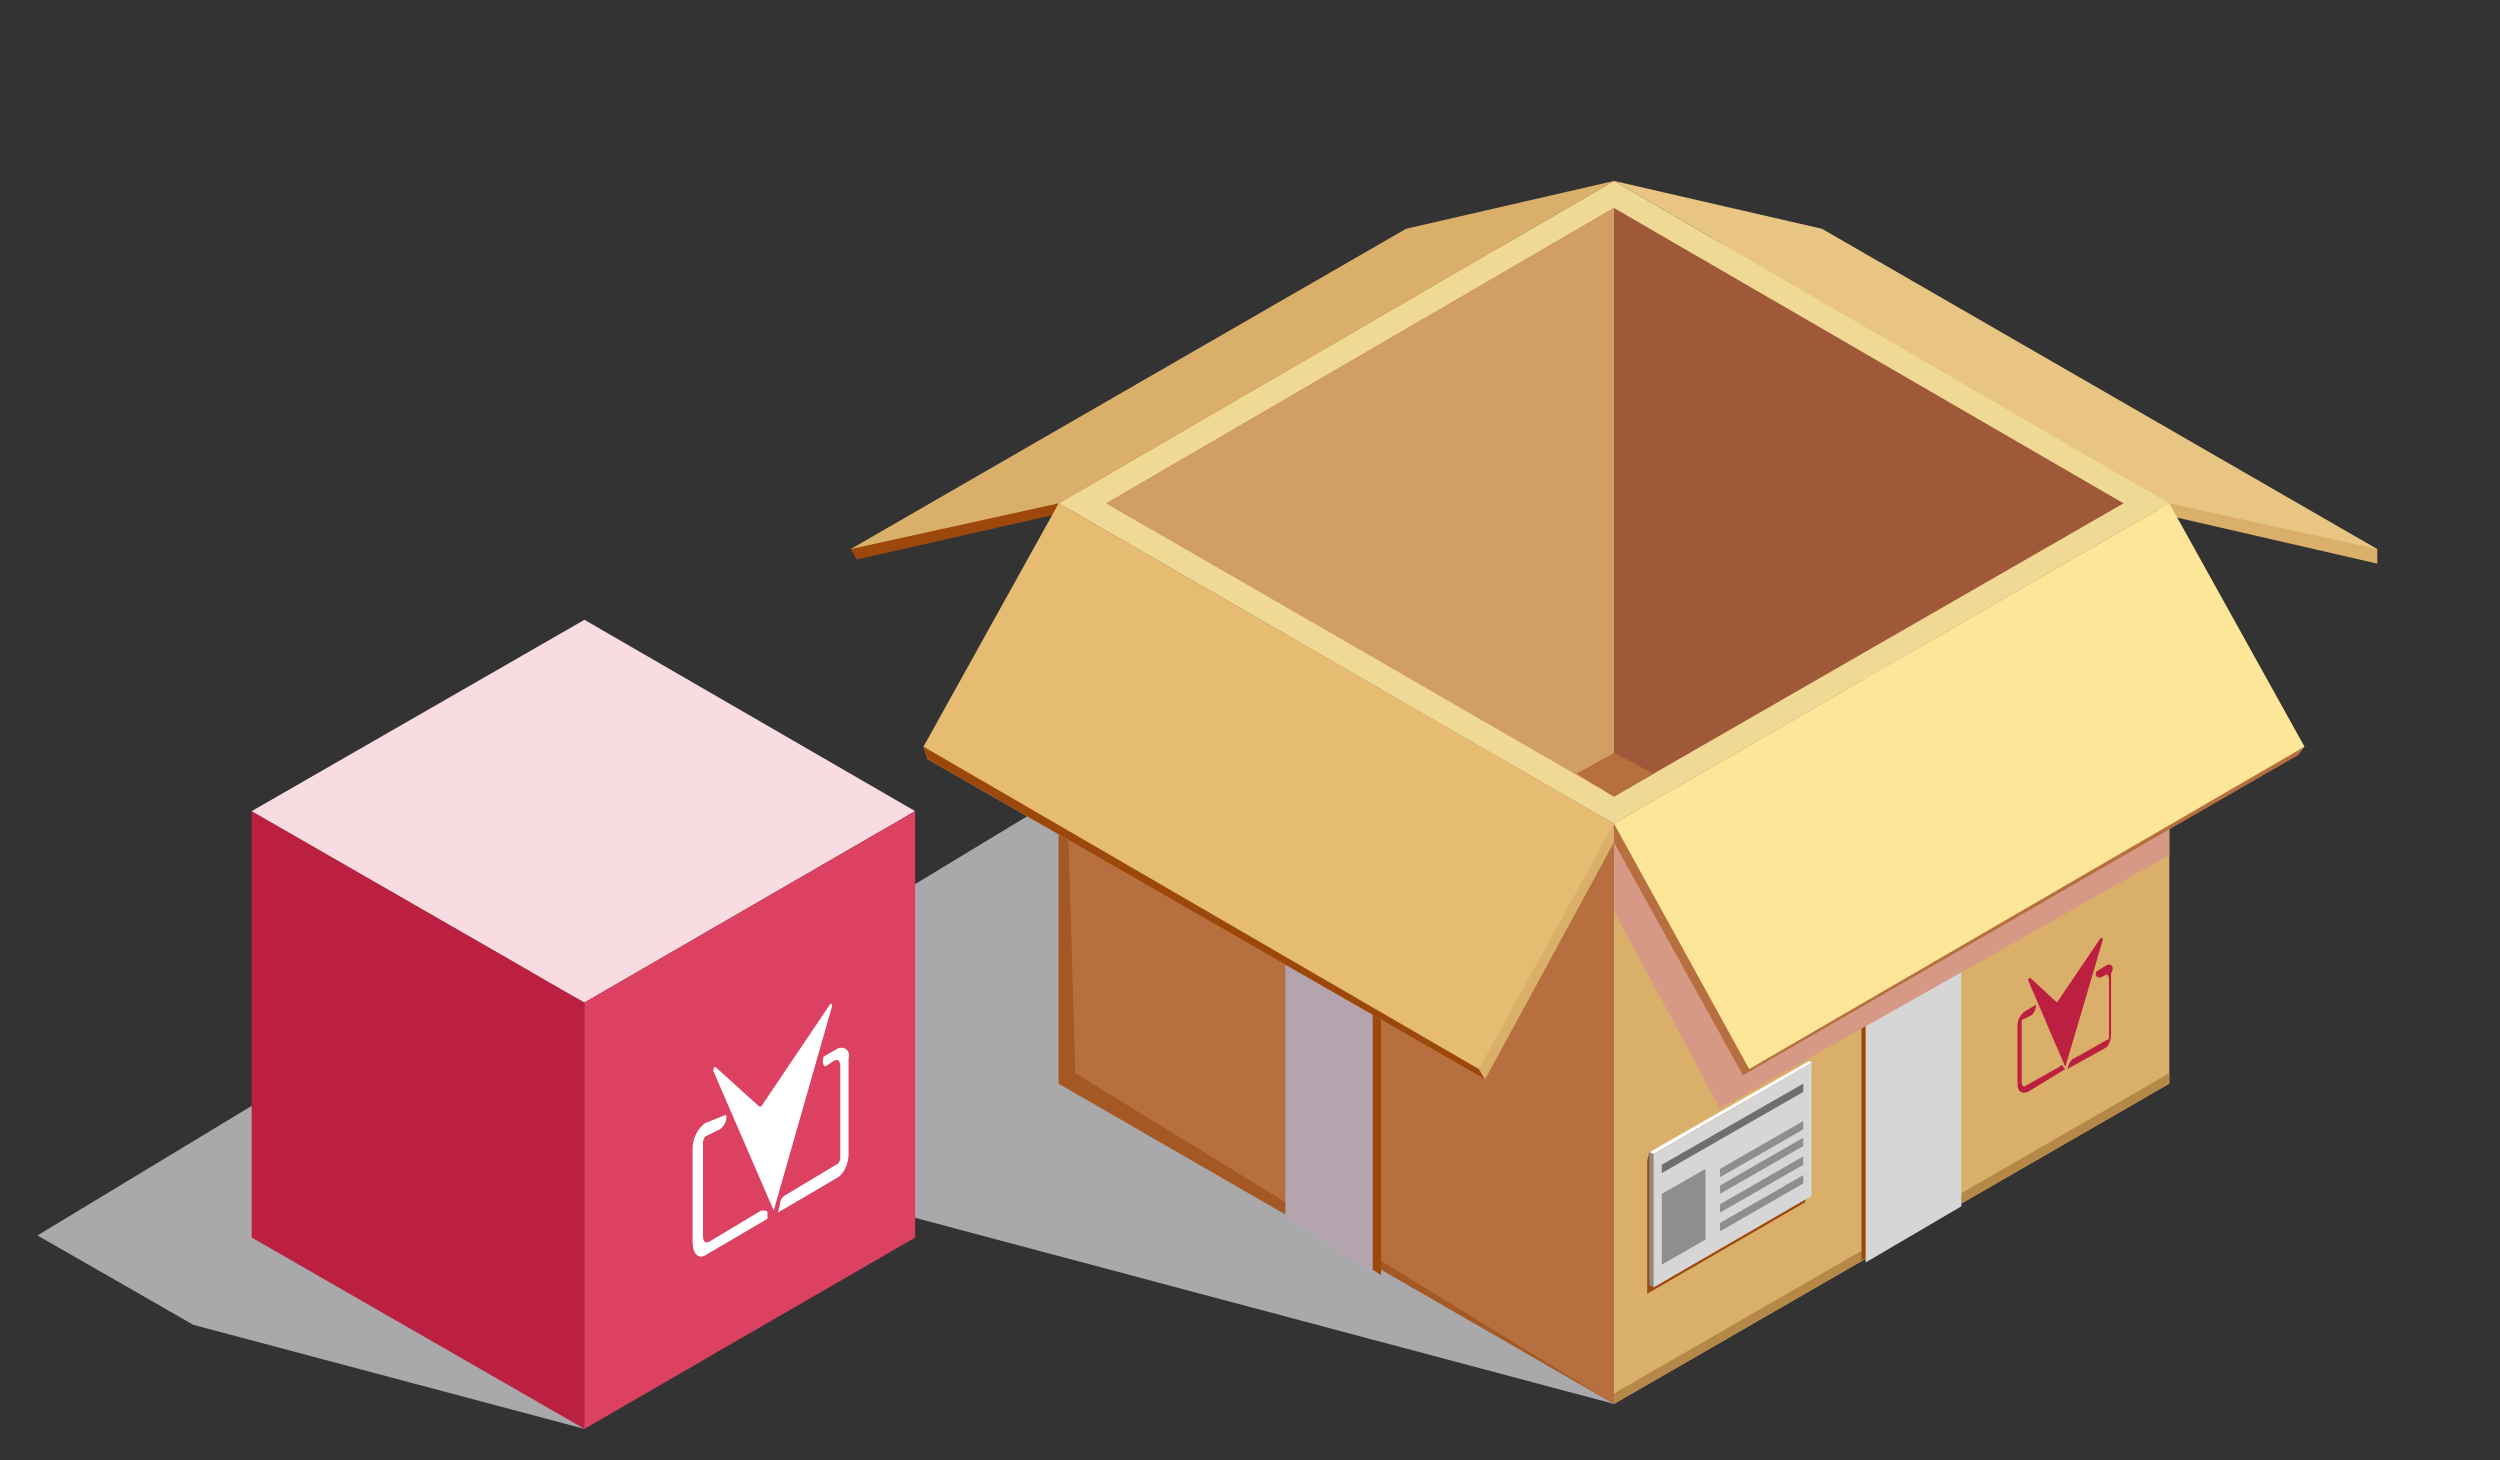 <?xml version="1.0" encoding="utf-8"?>
<!-- Generator: Adobe Illustrator 26.0.0, SVG Export Plug-In . SVG Version: 6.00 Build 0)  -->
<svg version="1.1" id="Layer_1" xmlns="http://www.w3.org/2000/svg" xmlns:xlink="http://www.w3.org/1999/xlink" x="0px" y="0px"
	 viewBox="0 0 120.2 70.2" style="enable-background:new 0 0 120.2 70.2;" xml:space="preserve">
<rect x="0" y="0" width="120.2" height="70.2" fill="#333333" stroke="none"/>
<style type="text/css">
	.st0{fill:#A9A9AB;}
	.st1{fill:#A8020B;}
	.st2{fill:#7D0618;}
	.st3{fill:#FF998A;}
	.st4{fill:#FFB8AD;}
	.st5{fill:#C4251F;}
	.st6{fill:#FEF884;}
	.st7{fill:#FFDF31;}
	.st8{fill:#FEDE31;}
	.st9{fill:#D49792;}
	.st10{fill:#FBD631;}
	.st11{fill:#FAC22A;}
	.st12{fill:#FAB01B;}
	.st13{fill:#D85E00;}
	.st14{fill:#FFE763;}
	.st15{fill:#DB4534;}
	.st16{fill:#B61D12;}
	.st17{fill:#9D0012;}
	.st18{fill:#FEFBBF;}
	.st19{fill:#FEFEFE;}
	.st20{fill:#8B8B8B;}
	.st21{fill:#D6D6D6;}
	.st22{fill:#6F6F6F;}
	.st23{fill:#8E8E8E;}
	.st24{fill:#F56C5D;}
	.st25{fill:url(#SVGID_1_);}
	.st26{fill:#E89D07;}
	.st27{fill:url(#SVGID_00000168094813495877691670000002996597342055661471_);}
	.st28{fill:#FADD4A;}
	.st29{fill:#FEC200;}
	.st30{fill:#FFD13B;}
	.st31{fill:#FBE265;}
	.st32{fill:#9C480C;}
	.st33{fill:#D9AF6A;}
	.st34{fill:#B76F3F;}
	.st35{fill:#A45823;}
	.st36{fill:#B3A4AD;}
	.st37{fill:#B58847;}
	.st38{fill:#8C4320;}
	.st39{fill:#E8C583;}
	.st40{fill:#EFD995;}
	.st41{fill:#9F5939;}
	.st42{fill:#E5BC71;}
	.st43{fill:#D69985;}
	.st44{fill:#FDE697;}
	.st45{fill:#D19F66;}
	.st46{fill:#B59FA6;}
	.st47{fill:#C2C2C2;}
	.st48{fill:#FAFAFA;}
	.st49{fill:#E4E4E4;}
	.st50{fill:#FFEDB4;}
	.st51{fill:#AB774D;}
	.st52{fill:#E6E1E4;}
	.st53{fill:#C39055;}
	.st54{fill:#F9F9F9;}
	.st55{fill:#F1F1F1;}
	.st56{fill:#9D6F40;}
	.st57{fill:#BB2041;}
	.st58{fill:#F9DCE2;}
	.st59{fill:#DD4162;}
	.st60{fill:#FFFFFF;}
	.st61{fill:#DA244B;}
</style>
<polygon class="st0" points="176.9,-97.4 163.4,-105 185.8,-118.6 210,-129.7 210.7,-88.4 "/>
<polygon class="st0" points="252.3,-97.4 238.8,-105 261.2,-118.6 285.4,-129.7 286.2,-88.4 "/>
<polygon class="st0" points="101.7,-97.4 88.3,-105 110.6,-118.6 134.8,-129.7 135.6,-88.4 "/>
<polygon class="st0" points="43.8,58.5 30.3,50.8 52.6,37.3 76.8,26.2 77.6,67.5 "/>
<polygon class="st0" points="9.3,63.7 1.8,59.4 14.2,51.9 27.6,45.7 28.1,68.7 "/>
<g>
	<g>
		<g>
			<g>
				<g>
					<g>
						<polygon class="st1" points="286.2,-88.4 259,-104 259,-132 286.2,-116.4 						"/>
						<polygon class="st2" points="259,-132 259,-104 286.2,-88.4 259.8,-104.5 						"/>
						<polygon class="st2" points="270.4,-97.3 270.4,-125.4 274.7,-123 274.7,-94.6 						"/>
						<polygon class="st3" points="286.2,-116.4 259,-132 286.2,-147.7 313.3,-132 						"/>
						<polygon class="st4" points="311.7,-132.1 286.2,-117.2 259,-132 286.2,-116.4 313.3,-132 286.2,-147.7 						"/>
						<polygon class="st5" points="271.2,-138.9 302.6,-120.9 307.4,-123.6 271.3,-139 						"/>
						<polygon class="st6" points="275.6,-141.5 286.8,-135.2 282.4,-132.7 271.3,-139 						"/>
						<polygon class="st6" points="307.5,-123.7 302.7,-121 286.9,-130.1 291.5,-132.7 						"/>
						<polygon class="st5" points="274.4,-123.1 302.4,-138.8 302.3,-138.3 274.7,-123 						"/>
						<polygon class="st7" points="291.5,-132.7 286.9,-130.1 282.4,-132.7 286.8,-135.2 						"/>
						<polygon class="st8" points="282.4,-132.7 286.9,-130.1 274.4,-123.1 270.1,-125.6 						"/>
						<path class="st9" d="M279.1-133.4c0,0-5.2-0.5-5,2.2c0.2,2.7,5.7,2.5,5.7,2.5l1.8,0c0,0-2.4,4.2,3,4.2c5.4,0,6-2.3,5.1-3.5
							c-0.9-1.2-1.2-3.2-1.2-3.2s3.4,0.9,6,0.8c2.6-0.2,6.6-0.5,6.4-1.7c-0.2-1.2,1.1-3.8-2.6-2.8c-3.7,1-9.9,0.3-9.9,0.3l-3.4-4.3
							l-2.4,0.4v2.7L279.1-133.4z"/>
						<path class="st10" d="M289.1-142.3c0,4.9-1.6,8.3-1.6,8.3l-3.1-0.5l0.1-0.8c0,0-2.2-7-0.6-8.5c0.2-0.2,0.4-0.3,0.7-0.3
							C287.3-144,289.1-144.1,289.1-142.3z"/>
						<path class="st11" d="M284.7-141.9c0,0,0.4,3.6,0.3,4.3c-0.1,0.8,0,1.7,0,1.7l3.3-0.6c0,0,0.6-2.5,0.7-4c0-1.5,0-1.5,0-1.5
							l-0.4,2.7c0,0.3-0.4,0.4-0.5,0.1c-0.2-0.3-0.5-0.5-0.9-0.5c-0.4,0-0.8,0.2-1.2,0.4c-0.4,0.2-0.8,0-0.9-0.4
							C284.9-140.4,284.8-141.4,284.7-141.9z"/>
						<path class="st12" d="M284.8-134.5h-0.3l0.1-0.8c0,0-2.2-7-0.6-8.5c0.2,0.2,0.4,0.5,0.5,1C285-139.1,284.9-136,284.8-134.5z"
							/>
						<path class="st13" d="M283.7-143.3c0,0-0.6,0.3,0,3.8s1.1,4.6,1.1,4.6S284.6-144.9,283.7-143.3z"/>
						<polygon class="st14" points="302.4,-138.8 291.5,-132.7 286.8,-135.2 297.7,-141.5 						"/>
						<polygon class="st12" points="270.1,-97.5 270.1,-125.6 274.4,-123.1 274.4,-94.8 						"/>
						<polygon class="st15" points="286.2,-88.4 313.3,-104 313.3,-132 286.2,-116.4 						"/>
						<polygon class="st16" points="286.2,-88.4 313.3,-104 313.3,-104.5 286.2,-88.8 						"/>
						<polygon class="st17" points="302.9,-98 302.9,-126 298.3,-123.4 298.3,-95.4 						"/>
						<polygon class="st10" points="303.1,-97.9 303.1,-126.1 298.4,-123.5 298.4,-95.3 						"/>
					</g>
				</g>
				<polygon class="st18" points="299.4,-128.2 302.5,-126.1 298.1,-123.6 298.4,-123.5 303.1,-126.1 				"/>
			</g>
			<g>
				<polygon class="st17" points="287.8,-94.8 295.5,-99.3 295.5,-105.7 287.9,-101.7 287.8,-101.2 				"/>
				<polygon class="st19" points="288.1,-101.5 295.8,-106 295.6,-106.1 287.9,-101.7 				"/>
				<polygon class="st20" points="288.1,-95.1 288.1,-101.5 287.9,-101.7 287.9,-95.2 				"/>
				<polygon class="st21" points="288.1,-95.1 295.8,-99.5 295.8,-106 288.1,-101.5 				"/>
				<polygon class="st22" points="288.5,-100.7 295.4,-104.6 295.4,-105 288.5,-101.1 				"/>
				<polygon class="st23" points="291.3,-100.5 295.4,-102.8 295.4,-103.2 291.3,-100.9 				"/>
				<polygon class="st23" points="288.5,-96.1 290.6,-97.4 290.6,-100.8 288.5,-99.6 				"/>
				<polygon class="st23" points="291.3,-99.6 295.4,-101.9 295.4,-102.3 291.3,-100 				"/>
				<polygon class="st23" points="291.3,-98.7 295.4,-101 295.4,-101.4 291.3,-99.1 				"/>
				<polygon class="st23" points="291.3,-97.8 295.4,-100.1 295.4,-100.6 291.3,-98.2 				"/>
			</g>
			<polygon class="st24" points="286.2,-116.4 286.2,-88.4 287.1,-116.9 			"/>
			<polygon class="st24" points="312.3,-131.4 313.3,-104.5 313.3,-132 			"/>
		</g>
		<path class="st13" d="M287.5-134.3c0,0,3.8,1,7.3,0c3.5-1,6.6-3.1,6.6-3.1l1,2.8c0,0-4.1,4.6-15,2.3L287.5-134.3z"/>
		<linearGradient id="SVGID_1_" gradientUnits="userSpaceOnUse" x1="301.313" y1="-137.812" x2="291.217" y2="-135.759">
			<stop  offset="0" style="stop-color:#FEDE31"/>
			<stop  offset="0.427" style="stop-color:#FDD62E"/>
			<stop  offset="0.471" style="stop-color:#FDD52D"/>
			<stop  offset="0.471" style="stop-color:#FCC927"/>
			<stop  offset="0.471" style="stop-color:#FBBC21"/>
			<stop  offset="0.788" style="stop-color:#FAB01B"/>
		</linearGradient>
		<path class="st25" d="M287.5-134.3c0,0,8.1-7.4,11.5-6.2c3.4,1.2,3.4,5.6,3.4,5.9c0,0-1.9-4.1-8.3-0.3c-2.8,1.7-6.7,2.6-6.7,2.6
			L287.5-134.3z"/>
		<path class="st26" d="M296-139.9c0,0-2.7,1.3-4.4,2.6c-1.6,1.2-2.3,2-3.7,2.5c-1.4,0.6-0.9,1.8-0.9,1.8l0.5,0.3
			c0,0,1.7-0.1,4.9-1.8c3.2-1.8,4.7-2.6,4.7-2.6s-2.8,0.9-4.4,1.8c-0.4,0.2-1.1,0.8-1.5,0.6c-0.1,0-0.2-0.1-0.2-0.2
			c0-0.1,0-0.1,0.1-0.2c0-0.1,0.1-0.2,0.1-0.3c0-0.1,0-0.2,0-0.3c0-0.1-0.1-0.2-0.2-0.1c0.2-0.5-0.6-0.1-0.2-0.5
			c0.4-0.3,1.1-0.9,1.5-1.1C293.3-138,294.9-139.5,296-139.9z"/>
		<path class="st13" d="M287-134.3c0,0-3.8,1-7.3,0c-3.5-1-6.6-3.1-6.6-3.1l-1,2.8c0,0,4.4,4.6,15.3,2.3L287-134.3z"/>
		
			<linearGradient id="SVGID_00000114765000478138293180000006948887019561754005_" gradientUnits="userSpaceOnUse" x1="273.97" y1="-137.715" x2="290.272" y2="-133.052">
			<stop  offset="0" style="stop-color:#FEDE31"/>
			<stop  offset="0.427" style="stop-color:#FDD62E"/>
			<stop  offset="0.471" style="stop-color:#FDD52D"/>
			<stop  offset="0.471" style="stop-color:#FCC927"/>
			<stop  offset="0.471" style="stop-color:#FBBC21"/>
			<stop  offset="0.788" style="stop-color:#FAB01B"/>
		</linearGradient>
		<path style="fill:url(#SVGID_00000114765000478138293180000006948887019561754005_);" d="M287.4-132.2c0,0-4.2-0.8-7-2.6
			c-4.3-2.6-6.6-1.5-7.6-0.6c-0.5,0.4-0.7,0.9-0.7,0.9c-0.1-0.3-0.1-2.8,1.4-4.6c0.5-0.6,1.1-1,2-1.3c3.4-1.2,11.5,6.2,11.5,6.2
			L287.4-132.2z"/>
		<path class="st11" d="M280.3-139c0,0,3.7,2.3,4.2,3.1c0.6,0.8-0.4,2.6-0.4,2.6s-2-0.8-2.4-0.9c-0.4-0.2-2.7-1.6-2.7-1.6
			s3.4,1.5,3.7,1.5c0.2,0,0.6-1.4,0.6-1.4l0.1-0.7L280.3-139z"/>
		<path class="st28" d="M287.8-135.9c0,0,0.6-2.1-1.1-2c-1.8,0-2.2,0-2.2,1.3c0,1.3,1.5,2.7,1.5,2.7L287.8-135.9z"/>
		<path class="st29" d="M286.7-136.9c0,0,1.4-1.6,2.3-0.2c0.9,1.5,1.2,1.8,0.1,2.5c-1.1,0.7-3.1,0.3-3.1,0.3L286.7-136.9z"/>
		<path class="st29" d="M285.3-136.6c0,0-1.4-1.6-2.3-0.2c-0.9,1.5-1.2,1.8-0.1,2.5c1.1,0.7,3.1,0.3,3.1,0.3L285.3-136.6z"/>
		<path class="st12" d="M288.1-135.2c0.6,0.4,0.7,2.3-1.7,2.3c-2.4,0-3.4,0-3-1.3c0.5-1.7,2.8-1,2.8-1S287.7-135.5,288.1-135.2z"/>
		<path class="st28" d="M284.6-134.2c0,0-0.9-0.3-1.9,1.9c-1.6,3.5-0.3,6.2,0.5,6.5c1.6,0.5,5.3,0.7,5.8-1.1
			c0.5-1.9-1.2-7.2-1.2-7.2l-1.3,0.2L284.6-134.2z"/>
		<path class="st28" d="M284.6-134.2c0,0-0.9-0.3-1.9,1.9c-1.6,3.5-0.3,6.2,0.5,6.5c1.6,0.5,5.3,0.7,5.8-1.1
			c0.5-1.9-1.2-7.2-1.2-7.2l-1.3,0.2L284.6-134.2z"/>
		<path class="st12" d="M287.8-134.2l-0.2,0.1c0.3,1.2,1.3,4.5,0.9,5.9c-0.5,1.6-3.7,1.4-5.1,1c-1.4-0.4-2-2.3-0.5-5.7
			c0-0.1,0.1-0.2,0.1-0.3c-0.2,0.2-0.3,0.5-0.5,0.9c-1.6,3.5-0.3,6.2,0.5,6.5c1.6,0.5,5.3,0.7,5.8-1.1
			C289.5-128.9,287.8-134.2,287.8-134.2z"/>
		<path class="st30" d="M283.2-129.1c-0.6-0.2-0.7-0.6-1-1.2c-0.7,2.6-0.3,4.1,1,4.5c1.6,0.5,5.3,0.7,5.8-1.1c0.2-0.7,0.1-1.8-0.1-3
			C288.1-128.4,284.7-128.6,283.2-129.1z"/>
		<path class="st12" d="M289.1-128.6c0,0.1,0,0.2-0.1,0.3c-0.5,1.9-4.2,1.6-5.8,1.1c-0.8-0.3-1-1-1.2-2.1c-0.2,1.8,0.1,3,1.2,3.3
			c1.6,0.5,5.3,0.7,5.8-1.1C289.1-127.4,289.1-127.9,289.1-128.6z"/>
		<path class="st31" d="M301.7-135.5c0,0-0.7-1-2.1-1.1c0-0.4,0-0.8,0-1.1c0-0.4,0.1-1.5-0.2-2.4c0.3,0.1,0.6,0.3,0.8,0.5
			c1.2,1,1.5,1.6,1.6,2.2C301.8-136.9,301.7-135.5,301.7-135.5z"/>
	</g>
	<path class="st31" d="M274-139.5c0,0,0.7-1,2.2-1c1.1-0.1,2.2,0.6,2.2,0.6s-1,0.5-1.1,0.7c-0.1,0.2,0.1,0.9,0.1,0.9
		s-0.1,1.1-0.2,1.1c-0.1,0,1.1,1,1.1,1s-1.8-1-3.2-0.7c-0.9,0.2-1.8,0.6-1.8,0.6s0.5-1.3,0.6-1.9C274.1-138.6,274-139.5,274-139.5z"
		/>
	<path class="st12" d="M273.5-139.1c-0.1,0.5-0.3,1.3-0.3,1.9c0,0.7-0.3,1.4-0.5,1.9c-0.5,0.4-0.7,0.9-0.7,0.9
		C272-134.8,272-137.4,273.5-139.1z"/>
</g>
<g>
	<g>
		<g>
			<polygon class="st32" points="108.9,-131.2 135.6,-146.6 98.9,-129.4 99.2,-128.9 			"/>
			<polygon class="st33" points="162.3,-131.1 135.6,-146.5 172.3,-129.4 172.3,-128.8 			"/>
			<g>
				<g>
					<g>
						<polygon class="st34" points="135.6,-88.4 108.9,-103.8 108.9,-131.7 135.6,-116.2 						"/>
						<polygon class="st35" points="108.9,-131.7 108.9,-103.8 135.6,-88.4 109.6,-104.2 						"/>
						<polygon class="st32" points="120.1,-97.2 120.1,-125.2 124.3,-122.7 124.3,-94.5 						"/>
						<polygon class="st36" points="119.7,-97.4 119.7,-125.4 124,-122.9 124,-94.7 						"/>
						<polygon class="st33" points="135.6,-88.4 162.3,-103.8 162.3,-131.7 135.6,-116.2 						"/>
						<polygon class="st37" points="135.6,-88.4 162.3,-103.8 162.3,-104.3 135.6,-88.8 						"/>
						<polygon class="st32" points="137.2,-93.7 144.8,-98.1 144.8,-104.4 137.3,-100.4 137.2,-100 						"/>
						<polygon class="st32" points="152.1,-97.9 152.1,-125.8 147.5,-123.1 147.5,-95.3 						"/>
						<polygon class="st21" points="152.3,-97.8 152.3,-125.9 147.7,-123.2 147.7,-95.2 						"/>
						<g>
							<g>
								<path class="st38" d="M116.9-116.1l-6.2-3.6v-9.1l6.2,3.6V-116.1z M111.3-120.1l5.1,2.9v-7.8l-5.1-2.9V-120.1z"/>
							</g>
							<g>
								<g>
									<polygon class="st38" points="112.6,-120.6 114.7,-119.4 114.7,-121.9 112.6,-123.1 									"/>
								</g>
								<polygon class="st38" points="111.6,-123.7 115.8,-121.3 113.7,-125.6 								"/>
							</g>
						</g>
					</g>
					<polygon class="st19" points="137.5,-100.3 145.1,-104.7 144.9,-104.8 137.3,-100.4 					"/>
					<polygon class="st20" points="137.5,-94 137.5,-100.3 137.3,-100.4 137.3,-94.1 					"/>
					<polygon class="st21" points="137.5,-94 145.1,-98.4 145.1,-104.7 137.5,-100.3 					"/>
					<polygon class="st22" points="137.9,-99.5 144.7,-103.4 144.7,-103.8 137.9,-99.9 					"/>
					<polygon class="st23" points="140.7,-99.3 144.7,-101.6 144.7,-102 140.7,-99.7 					"/>
					<polygon class="st23" points="137.9,-95 140,-96.2 140,-99.6 137.9,-98.4 					"/>
					<polygon class="st23" points="140.7,-98.4 144.7,-100.7 144.7,-101.1 140.7,-98.8 					"/>
					<polygon class="st23" points="140.7,-97.5 144.7,-99.8 144.7,-100.2 140.7,-97.9 					"/>
					<polygon class="st23" points="140.7,-96.7 144.7,-98.9 144.7,-99.3 140.7,-97.1 					"/>
				</g>
			</g>
			<polygon class="st33" points="108.9,-131.7 135.6,-147.1 125.6,-144.8 98.9,-129.4 			"/>
			<polygon class="st39" points="162.3,-131.7 135.6,-147.1 145.6,-144.8 172.3,-129.4 			"/>
			<polygon class="st40" points="135.6,-116.2 108.9,-131.7 135.6,-147.1 162.3,-131.7 			"/>
			<polygon class="st41" points="160,-131.7 137.4,-118.6 135.6,-117.6 133.7,-118.6 111.1,-131.7 135.6,-145.8 			"/>
			<polygon class="st33" points="129.4,-103.9 102.6,-119.4 102.4,-119.9 135.6,-116.2 135.6,-115.4 			"/>
			<polygon class="st42" points="129.1,-104.5 102.4,-119.9 108.9,-131.7 135.6,-116.2 			"/>
			<polygon class="st43" points="162.3,-114.8 140.7,-102.6 135.6,-112 135.6,-115.4 162.3,-118.1 			"/>
			<polygon class="st34" points="141.8,-104.1 168.5,-119.6 168.8,-119.9 135.6,-116.2 135.6,-115.4 			"/>
			<polygon class="st44" points="142.1,-104.5 168.8,-119.9 162.3,-131.7 135.6,-116.2 			"/>
			<polygon class="st32" points="129.1,-104.5 102.4,-119.9 102.6,-119.4 129.4,-103.9 			"/>
			<polygon class="st45" points="135.6,-145.8 135.6,-117.6 111.1,-131.7 			"/>
			<polygon class="st46" points="118.3,-127.6 118.3,-135.8 129.4,-142.2 129.4,-124.5 126.4,-122.9 			"/>
			<polygon class="st34" points="137.4,-118.6 135.6,-117.6 133.7,-118.6 135.6,-119.7 			"/>
			<polygon class="st46" points="160,-131.7 135.6,-127.9 126.4,-122.9 135.6,-117.6 			"/>
		</g>
		<g>
			<polygon class="st47" points="135.6,-119.2 119.7,-128.4 119.7,-149 135.6,-139.8 			"/>
			<polygon class="st48" points="135.6,-139.8 119.7,-149 135.6,-158.2 151.5,-149 			"/>
			<polygon class="st49" points="135.6,-119.2 151.5,-128.4 151.5,-149 135.6,-139.8 			"/>
		</g>
	</g>
	<polygon class="st46" points="118.3,-135.8 117.2,-136.5 108.9,-135.2 119.7,-141.4 119.7,-136.6 	"/>
</g>
<g>
	<g>
		<g>
			<polygon class="st32" points="50.9,24.7 77.6,9.3 40.9,26.4 41.2,26.9 			"/>
			<polygon class="st33" points="104.3,24.8 77.6,9.3 114.3,26.4 114.3,27.1 			"/>
			<g>
				<g>
					<g>
						<polygon class="st34" points="77.6,67.5 50.9,52.1 50.9,24.2 77.6,39.6 						"/>
						<polygon class="st35" points="50.9,24.2 50.9,52.1 77.6,67.5 51.7,51.6 						"/>
						<polygon class="st32" points="62.1,58.6 62.1,30.6 66.4,33.1 66.4,61.3 						"/>
						<polygon class="st36" points="61.8,58.5 61.8,30.5 66,32.9 66,61.2 						"/>
						<polygon class="st33" points="77.6,67.5 104.3,52.1 104.3,24.2 77.6,39.6 						"/>
						<polygon class="st37" points="77.6,67.5 104.3,52.1 104.3,51.6 77.6,67 						"/>
						<polygon class="st32" points="79.2,62.2 86.8,57.8 86.8,51.4 79.3,55.4 79.2,55.8 						"/>
						<polygon class="st32" points="94.1,57.9 94.1,30.1 89.5,32.7 89.5,60.6 						"/>
						<polygon class="st21" points="94.3,58 94.3,30 89.7,32.6 89.7,60.7 						"/>
						<g>
							<g>
								<path class="st38" d="M58.9,39.7l-6.2-3.6V27l6.2,3.6V39.7z M53.3,35.8l5.1,2.9v-7.8L53.3,28V35.8z"/>
							</g>
							<g>
								<g>
									<polygon class="st38" points="54.6,35.2 56.8,36.5 56.8,34 54.6,32.7 									"/>
								</g>
								<polygon class="st38" points="53.6,32.2 57.8,34.6 55.7,30.2 								"/>
							</g>
						</g>
					</g>
					<polygon class="st19" points="79.5,55.5 87.1,51.1 87,51 79.3,55.4 					"/>
					<polygon class="st20" points="79.5,61.9 79.5,55.5 79.3,55.4 79.3,61.8 					"/>
					<polygon class="st21" points="79.5,61.9 87.1,57.5 87.1,51.1 79.5,55.5 					"/>
					<polygon class="st22" points="79.9,56.4 86.7,52.5 86.7,52.1 79.9,56 					"/>
					<polygon class="st23" points="82.7,56.6 86.7,54.3 86.7,53.9 82.7,56.2 					"/>
					<polygon class="st23" points="79.9,60.8 82,59.6 82,56.2 79.9,57.4 					"/>
					<polygon class="st23" points="82.7,57.4 86.7,55.1 86.7,54.7 82.7,57 					"/>
					<polygon class="st23" points="82.7,58.3 86.7,56 86.7,55.6 82.7,57.9 					"/>
					<polygon class="st23" points="82.7,59.2 86.7,56.9 86.7,56.5 82.7,58.8 					"/>
				</g>
			</g>
			<polygon class="st33" points="50.9,24.2 77.6,8.7 67.6,11 40.9,26.4 			"/>
			<polygon class="st39" points="104.3,24.2 77.6,8.7 87.6,11 114.3,26.4 			"/>
			<polygon class="st40" points="77.6,39.6 50.9,24.2 77.6,8.7 104.3,24.2 			"/>
			<polygon class="st41" points="102.1,24.2 79.5,37.2 77.6,38.3 75.8,37.2 53.2,24.2 77.6,10 			"/>
			<polygon class="st33" points="71.4,51.9 44.6,36.5 44.4,35.9 77.6,39.6 77.6,40.5 			"/>
			<polygon class="st42" points="71.1,51.4 44.4,35.9 50.9,24.2 77.6,39.6 			"/>
			<polygon class="st43" points="104.3,41.1 82.7,53.3 77.6,43.8 77.6,40.5 104.3,37.8 			"/>
			<polygon class="st34" points="83.8,51.7 110.5,36.3 110.8,35.9 77.6,39.6 77.6,40.5 			"/>
			<polygon class="st44" points="84.1,51.4 110.8,35.9 104.3,24.2 77.6,39.6 			"/>
			<polygon class="st32" points="71.1,51.4 44.4,35.9 44.6,36.5 71.4,51.9 			"/>
			<polygon class="st45" points="77.6,10 77.6,38.3 53.2,24.2 			"/>
			<polygon class="st34" points="79.5,37.2 77.6,38.3 75.8,37.2 77.6,36.2 			"/>
		</g>
	</g>
</g>
<g>
	<g>
		<g>
			<polygon class="st34" points="210.7,-88.4 184,-103.8 184,-131.8 210.7,-116.3 			"/>
			<polygon class="st38" points="184,-131.8 184,-103.8 210.7,-88.4 184.7,-104.3 			"/>
			<polygon class="st32" points="195.2,-97.2 195.2,-125.3 199.5,-122.8 199.5,-94.5 			"/>
			<polygon class="st40" points="210.7,-116.3 184,-131.8 210.7,-147.2 237.5,-131.8 			"/>
			<polygon class="st50" points="235.6,-131.8 210.8,-117.5 184,-131.8 210.7,-116.3 237.5,-131.8 210.7,-147.2 			"/>
			<polygon class="st51" points="195.9,-138.6 227,-120.7 231.7,-123.4 196,-138.7 			"/>
			<polygon class="st52" points="200.3,-141.2 211.4,-135 207,-132.4 196,-138.7 			"/>
			<polygon class="st52" points="231.8,-123.5 227.1,-120.9 211.4,-129.9 216,-132.4 			"/>
			<polygon class="st53" points="199.1,-123 226.8,-138.4 226.7,-138 199.5,-122.8 			"/>
			<polygon class="st54" points="216,-132.4 211.4,-129.9 207,-132.4 211.4,-135 			"/>
			<polygon class="st55" points="207,-132.4 211.4,-129.9 199.1,-123 194.9,-125.4 			"/>
			<polygon class="st55" points="226.8,-138.4 216,-132.4 211.4,-135 222.1,-141.1 			"/>
			<polygon class="st36" points="194.9,-97.4 194.9,-125.4 199.1,-123 199.1,-94.7 			"/>
			<polygon class="st33" points="210.7,-88.4 237.5,-103.8 237.5,-131.8 210.7,-116.3 			"/>
			<polygon class="st56" points="210.7,-88.4 237.5,-103.8 237.5,-104.3 210.7,-88.8 			"/>
			<polygon class="st32" points="212.3,-94.4 220,-98.8 220,-105.1 212.5,-101.1 212.3,-100.7 			"/>
			<polygon class="st32" points="227.3,-97.9 227.3,-125.9 222.7,-123.2 222.7,-95.3 			"/>
			<polygon class="st21" points="227.5,-97.8 227.5,-126 222.9,-123.3 222.9,-95.2 			"/>
			<g>
				<g>
					<path class="st35" d="M192-116.2l-6.2-3.6v-9.2l6.2,3.6V-116.2z M186.4-120.1l5.1,2.9v-7.8l-5.1-2.9V-120.1z"/>
				</g>
				<g>
					<polygon class="st35" points="187.7,-120.7 189.8,-119.4 189.8,-122 187.7,-123.2 					"/>
					<polygon class="st35" points="186.7,-123.8 190.9,-121.3 188.8,-125.7 					"/>
				</g>
			</g>
		</g>
		<polygon class="st19" points="212.6,-101 220.3,-105.4 220.1,-105.5 212.5,-101.1 		"/>
		<polygon class="st20" points="212.6,-94.6 212.6,-101 212.5,-101.1 212.5,-94.8 		"/>
		<polygon class="st21" points="212.6,-94.6 220.3,-99.1 220.3,-105.4 212.6,-101 		"/>
		<polygon class="st22" points="213.1,-100.2 219.8,-104.1 219.8,-104.5 213.1,-100.6 		"/>
		<polygon class="st23" points="215.9,-100 219.8,-102.3 219.8,-102.7 215.9,-100.4 		"/>
		<polygon class="st23" points="213.1,-95.7 215.2,-96.9 215.2,-100.3 213.1,-99.1 		"/>
		<polygon class="st23" points="215.9,-99.1 219.8,-101.4 219.8,-101.8 215.9,-99.5 		"/>
		<polygon class="st23" points="215.9,-98.2 219.8,-100.5 219.8,-100.9 215.9,-98.6 		"/>
		<polygon class="st23" points="215.9,-97.4 219.8,-99.6 219.8,-100 215.9,-97.8 		"/>
	</g>
	<polygon class="st55" points="223.8,-128 226.9,-126 222.9,-123.6 222.9,-123.3 227.5,-126 	"/>
</g>
<g>
	<polygon class="st57" points="28.1,68.7 12.1,59.5 12.1,39 28.1,48.2 	"/>
	<polygon class="st58" points="28.1,48.2 12.1,39 28.1,29.8 44,39 	"/>
	<polygon class="st59" points="28.1,68.7 44,59.5 44,39 28.1,48.2 	"/>
</g>
<g>
	<g>
		<path class="st57" d="M101.3,46.4l-0.5,0.3l0,0c-0.1,0.2,0,0.3,0.2,0.3l0.2-0.1c0.1-0.1,0.2,0,0.2,0.2l0,2.7c0,0.1,0,0.2-0.1,0.2
			l-1.6,0.9c-0.1,0-0.1,0.1-0.2,0.2l-0.1,0.3l1.8-1c0.2-0.1,0.3-0.4,0.3-0.7l0-2.9C101.7,46.5,101.5,46.3,101.3,46.4z M99.2,51.3
			c0-0.1-0.1-0.1-0.2,0l-1.6,0.9c-0.1,0.1-0.2,0-0.2-0.2l0-2.8c0-0.1,0-0.2,0.1-0.2l0.4-0.2c0.1-0.1,0.2-0.3,0.2-0.5l0,0l-0.5,0.3
			c-0.2,0.1-0.4,0.4-0.4,0.7l0,2.8c0,0.4,0.2,0.5,0.5,0.4l1.8-1.1L99.2,51.3z"/>
		<path class="st57" d="M98.9,48.2l-1.3-1.2c0,0-0.1,0.1-0.1,0.1l1.8,4.2l1.8-6.1c0-0.1,0-0.1-0.1-0.1L98.9,48.2
			C99,48.2,99,48.2,98.9,48.2z"/>
	</g>
</g>
<g>
	<g>
		<path class="st60" d="M40.3,50.4l-0.7,0.4l0,0c-0.1,0.3,0,0.6,0.2,0.4l0.3-0.2c0.2-0.1,0.3,0,0.3,0.3l0,4.4c0,0.1-0.1,0.3-0.2,0.3
			l-2.5,1.5c-0.1,0.1-0.2,0.2-0.2,0.4l-0.1,0.4l2.9-1.7c0.3-0.2,0.5-0.7,0.5-1.1l0-4.6C40.9,50.5,40.6,50.3,40.3,50.4z M36.9,58.3
			c0-0.1-0.1-0.1-0.3-0.1l-2.5,1.5c-0.2,0.1-0.3,0-0.3-0.3l0-4.5c0-0.1,0.1-0.3,0.2-0.3l0.6-0.3c0.2-0.1,0.4-0.5,0.3-0.7l0,0
			L33.9,54c-0.3,0.2-0.6,0.7-0.6,1.2l0,4.5c0,0.6,0.3,0.9,0.7,0.6l2.9-1.7L36.9,58.3z"/>
		<path class="st60" d="M36.5,53.2l-2.1-1.9c-0.1,0-0.1,0.1-0.1,0.2l2.9,6.7l2.8-9.8c0-0.1,0-0.2-0.1-0.1l-3.3,4.9
			C36.6,53.2,36.6,53.2,36.5,53.2z"/>
	</g>
</g>
<g>
	<g>
		<path class="st61" d="M-320.1-71.7c0.2,0.4,0.3,0.9,0.3,1.3s-0.1,0.9-0.3,1.3c-0.2,0.4-0.4,0.8-0.8,1.2c-0.4,0.3-0.8,0.6-1.2,0.8
			c-0.4,0.2-0.9,0.3-1.4,0.3c-0.5,0-0.9-0.1-1.4-0.2c-0.4-0.2-0.8-0.4-1.2-0.7c-1.6-1.6-3.5-2.9-5.5-3.6c-2-0.8-4.1-1.2-6.2-1.2
			c-2.2,0-4.3,0.4-6.3,1.3c-2,0.8-3.7,2-5.2,3.5s-2.6,3.2-3.5,5.2c-0.9,2-1.3,4.1-1.3,6.4c0,2.2,0.4,4.3,1.2,6.3
			c0.8,2,1.9,3.7,3.4,5.2c1.4,1.5,3.1,2.7,5.1,3.6c2,0.9,4.1,1.3,6.4,1.4c2.2,0,4.2-0.4,6.2-1.1c2-0.7,3.8-2,5.5-3.6
			c0.3-0.3,0.7-0.6,1.2-0.7c0.4-0.2,0.9-0.3,1.4-0.3s0.9,0.1,1.4,0.2c0.4,0.2,0.8,0.4,1.2,0.7c0.4,0.3,0.6,0.7,0.8,1.2
			c0.2,0.4,0.3,0.9,0.3,1.4s-0.1,0.9-0.3,1.4c-0.2,0.4-0.4,0.8-0.7,1.2c-2.4,2.3-5,4.1-7.9,5.2c-2.9,1.1-5.9,1.7-8.9,1.7
			c-2.2,0-4.2-0.3-6.2-0.8c-2-0.6-3.8-1.3-5.6-2.4c-1.7-1-3.3-2.3-4.7-3.7c-1.4-1.4-2.6-3-3.7-4.8c-1-1.7-1.8-3.6-2.4-5.6
			c-0.6-2-0.8-4.1-0.8-6.3c0-2.1,0.3-4.1,0.8-6.1c0.5-2,1.3-3.8,2.3-5.6c1-1.7,2.2-3.3,3.6-4.8c1.4-1.5,3-2.7,4.7-3.8
			c1.7-1.1,3.6-1.9,5.7-2.5c2.1-0.6,4.2-0.9,6.5-0.9c3,0,6,0.6,8.9,1.7c2.9,1.2,5.5,2.9,7.8,5.3C-320.5-72.5-320.2-72.1-320.1-71.7z
			"/>
		<path class="st61" d="M-307.4-36.6c0,1-0.3,1.9-1,2.5c-0.7,0.7-1.5,1-2.6,1s-1.9-0.3-2.6-1c-0.7-0.7-1.1-1.5-1.1-2.5v-39.3
			c0-1,0.4-1.9,1.1-2.5c0.7-0.7,1.6-1,2.6-1s1.9,0.3,2.6,1c0.7,0.7,1,1.5,1,2.5V-36.6z"/>
		<path class="st61" d="M-300.2-76.6c0.2-0.5,0.5-0.9,0.9-1.3c0.4-0.4,0.8-0.6,1.3-0.9c0.5-0.2,1-0.3,1.6-0.3s1.1,0.1,1.6,0.3
			c0.5,0.2,0.9,0.5,1.3,0.9c0.4,0.4,0.7,0.8,0.9,1.3s0.3,1,0.3,1.6c0,0.6-0.1,1.1-0.3,1.6c-0.2,0.5-0.5,0.9-0.9,1.3
			c-0.4,0.4-0.8,0.6-1.3,0.9c-0.5,0.2-1,0.3-1.6,0.3s-1.1-0.1-1.6-0.3c-0.5-0.2-0.9-0.5-1.3-0.9c-0.4-0.4-0.7-0.8-0.9-1.3
			c-0.2-0.5-0.3-1-0.3-1.6C-300.5-75.6-300.4-76.1-300.2-76.6z M-292.9-36.7c0,1-0.3,1.9-1,2.6c-0.7,0.7-1.5,1-2.6,1
			c-0.5,0-0.9-0.1-1.4-0.3c-0.4-0.2-0.8-0.4-1.2-0.8c-0.3-0.3-0.6-0.7-0.8-1.1c-0.2-0.4-0.3-0.9-0.3-1.4v-27c0-0.5,0.1-1,0.3-1.4
			c0.2-0.4,0.5-0.8,0.8-1.1c0.3-0.3,0.7-0.6,1.2-0.8c0.4-0.2,0.9-0.3,1.4-0.3s1,0.1,1.4,0.3c0.4,0.2,0.8,0.5,1.1,0.8
			c0.3,0.3,0.6,0.7,0.7,1.1c0.2,0.4,0.3,0.9,0.3,1.4V-36.7z"/>
		<path class="st61" d="M-280.3-50L-280.3-50v0.1c0,1.2,0.2,2.4,0.7,3.6c0.5,1.2,1.1,2.2,2,3.2c0.8,0.9,1.8,1.7,3,2.2
			c1.1,0.6,2.4,0.9,3.8,0.9c1.2,0,2.4-0.1,3.6-0.4c1.1-0.3,2.2-1,3.3-1.9c0.4-0.3,0.8-0.6,1.2-0.9c0.4-0.3,0.9-0.5,1.3-0.6
			c0.5-0.1,1-0.1,1.5,0c0.5,0.1,1.1,0.4,1.7,0.9c0.4,0.3,0.7,0.7,0.9,1.2s0.3,0.9,0.3,1.4c0,0.5-0.1,1-0.3,1.5c-0.2,0.5-0.5,1-1,1.4
			c-1.5,1.5-3.2,2.7-5.3,3.5c-2.1,0.8-4.2,1.2-6.5,1.2c-2.4,0-4.7-0.4-6.8-1.3c-2.1-0.9-4-2.1-5.5-3.6c-1.6-1.5-2.8-3.3-3.8-5.4
			c-0.9-2.1-1.4-4.3-1.4-6.7v0l0-0.1l0,0c0-2.4,0.5-4.7,1.4-6.8c0.9-2.1,2.2-3.9,3.8-5.5c1.6-1.6,3.4-2.8,5.5-3.7
			c2.1-0.9,4.4-1.4,6.8-1.4c2.3,0,4.4,0.4,6.5,1.2c2.1,0.8,3.8,1.9,5.3,3.5c0.4,0.4,0.8,0.9,1,1.4c0.2,0.5,0.3,1,0.3,1.5
			c0,0.5-0.1,1-0.3,1.4s-0.5,0.9-0.9,1.2c-0.6,0.5-1.1,0.8-1.7,0.9c-0.5,0.1-1.1,0.1-1.5,0c-0.5-0.1-0.9-0.3-1.3-0.6
			c-0.4-0.3-0.8-0.6-1.2-0.9c-1.1-0.9-2.2-1.5-3.3-1.8c-1.1-0.3-2.3-0.5-3.6-0.5c-1.3,0-2.6,0.4-3.7,0.9c-1.1,0.6-2.1,1.3-3,2.2
			s-1.5,2-2,3.2C-280.1-52.5-280.3-51.3-280.3-50z"/>
		<path class="st61" d="M-234.9-52.9l9.2,14.2c0.3,0.4,0.5,0.9,0.5,1.4c0.1,0.5,0.1,0.9,0,1.4c-0.1,0.5-0.3,0.9-0.5,1.3
			c-0.3,0.4-0.6,0.7-1,1c-0.4,0.3-0.8,0.5-1.3,0.6c-0.5,0.1-0.9,0.1-1.4,0c-0.5-0.1-0.9-0.3-1.3-0.5c-0.4-0.3-0.7-0.6-1-1l-8.6-13.1
			l-4.5,4.3v6.9c0,0.5-0.1,1-0.3,1.4c-0.2,0.4-0.4,0.8-0.8,1.1c-0.3,0.3-0.7,0.6-1.1,0.8c-0.4,0.2-0.9,0.3-1.4,0.3
			c-1,0-1.9-0.3-2.6-1c-0.7-0.7-1.1-1.5-1.1-2.5v-39.3c0-0.5,0.1-1,0.3-1.4c0.2-0.4,0.5-0.8,0.8-1.1c0.3-0.3,0.7-0.6,1.2-0.8
			c0.4-0.2,0.9-0.3,1.4-0.3c1,0,1.9,0.3,2.5,1c0.7,0.7,1,1.5,1,2.5V-53l13.2-12.9c0.4-0.3,0.8-0.6,1.2-0.8c0.4-0.2,0.9-0.2,1.3-0.2
			c0.4,0,0.9,0.1,1.3,0.3c0.4,0.2,0.8,0.5,1.1,0.8v0.1c0.3,0.4,0.6,0.8,0.8,1.2c0.2,0.4,0.3,0.9,0.3,1.3c0,0.4-0.1,0.9-0.3,1.3
			c-0.2,0.4-0.4,0.8-0.8,1.1L-234.9-52.9z"/>
		<path class="st61" d="M-210.6-52.1v15.5c0,1-0.4,1.9-1.1,2.5c-0.7,0.7-1.6,1-2.6,1s-1.9-0.3-2.6-1c-0.7-0.7-1-1.5-1-2.5v-39.3
			c0-1,0.3-1.9,1-2.5c0.7-0.7,1.5-1,2.6-1h12.1c1.9,0,3.8,0.4,5.5,1.1c1.7,0.7,3.2,1.7,4.5,2.9c1.3,1.2,2.3,2.7,3,4.4
			c0.7,1.7,1.1,3.5,1.1,5.4c0,1.9-0.4,3.7-1.1,5.4c-0.7,1.7-1.7,3.1-3,4.3s-2.8,2.2-4.5,2.9c-1.7,0.7-3.5,1.1-5.5,1.1H-210.6z
			 M-210.6-72.3v13h8.6c0.9,0,1.8-0.2,2.6-0.5c0.8-0.4,1.5-0.8,2.2-1.5c0.6-0.6,1.1-1.3,1.4-2.1c0.4-0.8,0.5-1.6,0.5-2.5
			c0-0.9-0.2-1.7-0.5-2.5c-0.4-0.8-0.9-1.5-1.5-2c-0.6-0.6-1.3-1-2.2-1.4c-0.8-0.3-1.7-0.5-2.6-0.5H-210.6z"/>
		<path class="st61" d="M-184.5-56.7c0.9-2.1,2.1-3.9,3.7-5.5c1.6-1.6,3.4-2.8,5.5-3.7s4.3-1.4,6.7-1.4c2.4,0,4.6,0.5,6.7,1.4
			c2.1,0.9,3.9,2.1,5.5,3.7c1.6,1.6,2.8,3.4,3.7,5.5c0.9,2.1,1.4,4.3,1.4,6.7c0,2.4-0.5,4.6-1.4,6.7s-2.1,3.9-3.7,5.5
			c-1.6,1.6-3.4,2.8-5.5,3.7c-2.1,0.9-4.3,1.4-6.7,1.4c-2.4,0-4.6-0.5-6.7-1.4c-2.1-0.9-3.9-2.1-5.5-3.7c-1.6-1.6-2.8-3.4-3.7-5.5
			c-0.9-2.1-1.4-4.3-1.4-6.7C-185.9-52.3-185.4-54.6-184.5-56.7z M-177.8-46c0.5,1.2,1.3,2.3,2.2,3.2c0.9,0.9,2,1.6,3.2,2.2
			c1.2,0.5,2.5,0.8,3.9,0.8c1.4,0,2.7-0.3,3.9-0.8c1.2-0.5,2.3-1.3,3.2-2.2c0.9-0.9,1.6-2,2.1-3.2c0.5-1.2,0.8-2.5,0.8-3.9
			c0-1.4-0.3-2.7-0.8-3.9c-0.5-1.2-1.2-2.3-2.1-3.2c-0.9-0.9-2-1.6-3.2-2.1c-1.2-0.5-2.5-0.8-3.9-0.8c-1.4,0-2.7,0.3-3.9,0.8
			c-1.2,0.5-2.3,1.2-3.2,2.1c-0.9,0.9-1.6,2-2.2,3.2c-0.5,1.2-0.8,2.5-0.8,3.9C-178.6-48.6-178.3-47.3-177.8-46z"/>
		<path class="st61" d="M-140.3-48.8c-1.4-0.6-2.6-1.3-3.7-2.1c-1.1-0.8-1.9-1.7-2.6-2.8c-0.6-1.1-1-2.3-1-3.8c0-1.5,0.3-2.9,1-4.1
			c0.7-1.2,1.5-2.3,2.6-3.1c1.1-0.9,2.4-1.5,3.8-2c1.4-0.5,2.9-0.7,4.5-0.7c1,0,2.1,0.1,3.1,0.3c1.1,0.2,2.1,0.5,3,0.9
			c1,0.4,1.8,0.9,2.6,1.5c0.8,0.6,1.4,1.3,1.8,2.2c0.3,0.7,0.5,1.4,0.4,2c-0.1,0.6-0.4,1.1-0.8,1.6c-0.4,0.5-1,0.8-1.6,1
			c-0.7,0.2-1.3,0.1-1.9-0.2c-0.5-0.4-1-0.7-1.5-1.1c-0.5-0.4-0.9-0.7-1.4-0.9c-0.5-0.3-1-0.5-1.5-0.7c-0.5-0.2-1.1-0.3-1.8-0.3
			c-1.5,0-2.7,0.3-3.7,0.8c-1,0.6-1.5,1.4-1.5,2.6c0,0.6,0.2,1.1,0.5,1.5c0.3,0.4,0.7,0.8,1.3,1.2c0.5,0.3,1.2,0.6,1.9,0.9
			c0.7,0.3,1.6,0.6,2.5,0.8c1.4,0.5,2.8,1,4.1,1.5c1.3,0.5,2.5,1.2,3.5,2c1,0.8,1.8,1.7,2.4,2.8c0.6,1.1,0.9,2.4,0.9,4
			c0,1.5-0.3,2.8-0.9,4c-0.6,1.2-1.5,2.3-2.6,3.2c-1.1,0.9-2.4,1.6-3.9,2.2c-1.5,0.5-3.1,0.8-4.8,0.8c-1.1,0-2.3-0.1-3.5-0.3
			c-1.2-0.2-2.4-0.6-3.5-1.1c-1.1-0.5-2.2-1.1-3.1-1.9c-0.9-0.8-1.7-1.7-2.3-2.8c-0.4-0.7-0.6-1.4-0.6-2c0-0.6,0.2-1.2,0.4-1.6
			c0.3-0.5,0.7-0.8,1.1-1.1c0.5-0.3,1-0.4,1.6-0.5c0.6,0,1.2,0.1,1.8,0.3c0.6,0.3,1.2,0.7,1.7,1.3c0.8,1.1,1.7,2,2.6,2.5
			c1,0.5,2.2,0.8,3.7,0.8c0.7,0,1.3-0.1,1.9-0.3c0.6-0.2,1.2-0.4,1.7-0.7s0.9-0.7,1.2-1.1c0.3-0.4,0.4-1,0.4-1.5
			c0-0.7-0.2-1.3-0.6-1.8c-0.4-0.5-0.9-0.9-1.5-1.2c-0.6-0.3-1.2-0.6-1.9-0.8c-0.7-0.2-1.3-0.4-1.9-0.6
			C-137.6-47.6-139-48.2-140.3-48.8z"/>
		<path class="st61" d="M-107.4-67.2h3.1c1,0,1.9,0.3,2.6,1c0.7,0.7,1,1.5,1,2.5c0,1-0.3,1.9-1,2.6c-0.7,0.7-1.6,1.1-2.6,1.1h-3.1
			v23.3c0,1-0.3,1.9-1,2.5c-0.7,0.7-1.5,1-2.6,1c-1,0-1.9-0.3-2.6-1c-0.7-0.7-1.1-1.5-1.1-2.5v-23.3h-2.6c-0.5,0-1-0.1-1.4-0.3
			c-0.4-0.2-0.8-0.5-1.1-0.8c-0.3-0.3-0.6-0.7-0.8-1.2c-0.2-0.4-0.3-0.9-0.3-1.4c0-1,0.3-1.9,1.1-2.5c0.7-0.7,1.6-1,2.6-1h2.6v-8.8
			c0-1,0.3-1.9,1.1-2.5c0.7-0.7,1.6-1,2.6-1c1,0,1.9,0.3,2.6,1c0.7,0.7,1,1.5,1,2.5V-67.2z"/>
		<path class="st61" d="M-98.8-49.9c0-2.4,0.5-4.6,1.4-6.7c0.9-2.1,2.1-3.9,3.7-5.5c1.6-1.6,3.4-2.8,5.5-3.7
			c2.1-0.9,4.3-1.4,6.7-1.4s4.6,0.4,6.7,1.3c2.1,0.9,3.9,2.1,5.5,3.7c1.6,1.6,2.8,3.4,3.7,5.5c0.9,2.1,1.4,4.3,1.4,6.7v13.3
			c0,0.5-0.1,1-0.3,1.4c-0.2,0.4-0.5,0.8-0.8,1.2c-0.3,0.3-0.7,0.6-1.2,0.8c-0.5,0.2-0.9,0.3-1.5,0.3c-1,0-1.8-0.3-2.4-1
			c-0.6-0.6-1-1.4-1.1-2.3c-1.4,1.2-3,2.1-4.7,2.7c-1.7,0.7-3.5,1-5.4,1c-2.4,0-4.6-0.5-6.7-1.4c-2.1-0.9-3.9-2.1-5.5-3.7
			c-1.6-1.6-2.8-3.4-3.7-5.5C-98.3-45.3-98.8-47.5-98.8-49.9z M-91.6-49.9c0,1.4,0.3,2.7,0.8,3.9c0.5,1.2,1.3,2.3,2.2,3.2
			c0.9,0.9,2,1.6,3.2,2.2c1.2,0.5,2.5,0.8,3.9,0.8c1.4,0,2.7-0.3,3.9-0.8c1.2-0.5,2.3-1.3,3.2-2.2c0.9-0.9,1.6-2,2.1-3.2
			c0.5-1.2,0.8-2.5,0.8-3.9c0-1.4-0.3-2.7-0.8-3.9c-0.5-1.2-1.2-2.3-2.1-3.2c-0.9-0.9-2-1.6-3.2-2.1c-1.2-0.5-2.5-0.8-3.9-0.8
			c-1.4,0-2.7,0.3-3.9,0.8c-1.2,0.5-2.3,1.2-3.2,2.1c-0.9,0.9-1.6,2-2.2,3.2C-91.3-52.6-91.6-51.3-91.6-49.9z"/>
	</g>
</g>
</svg>
